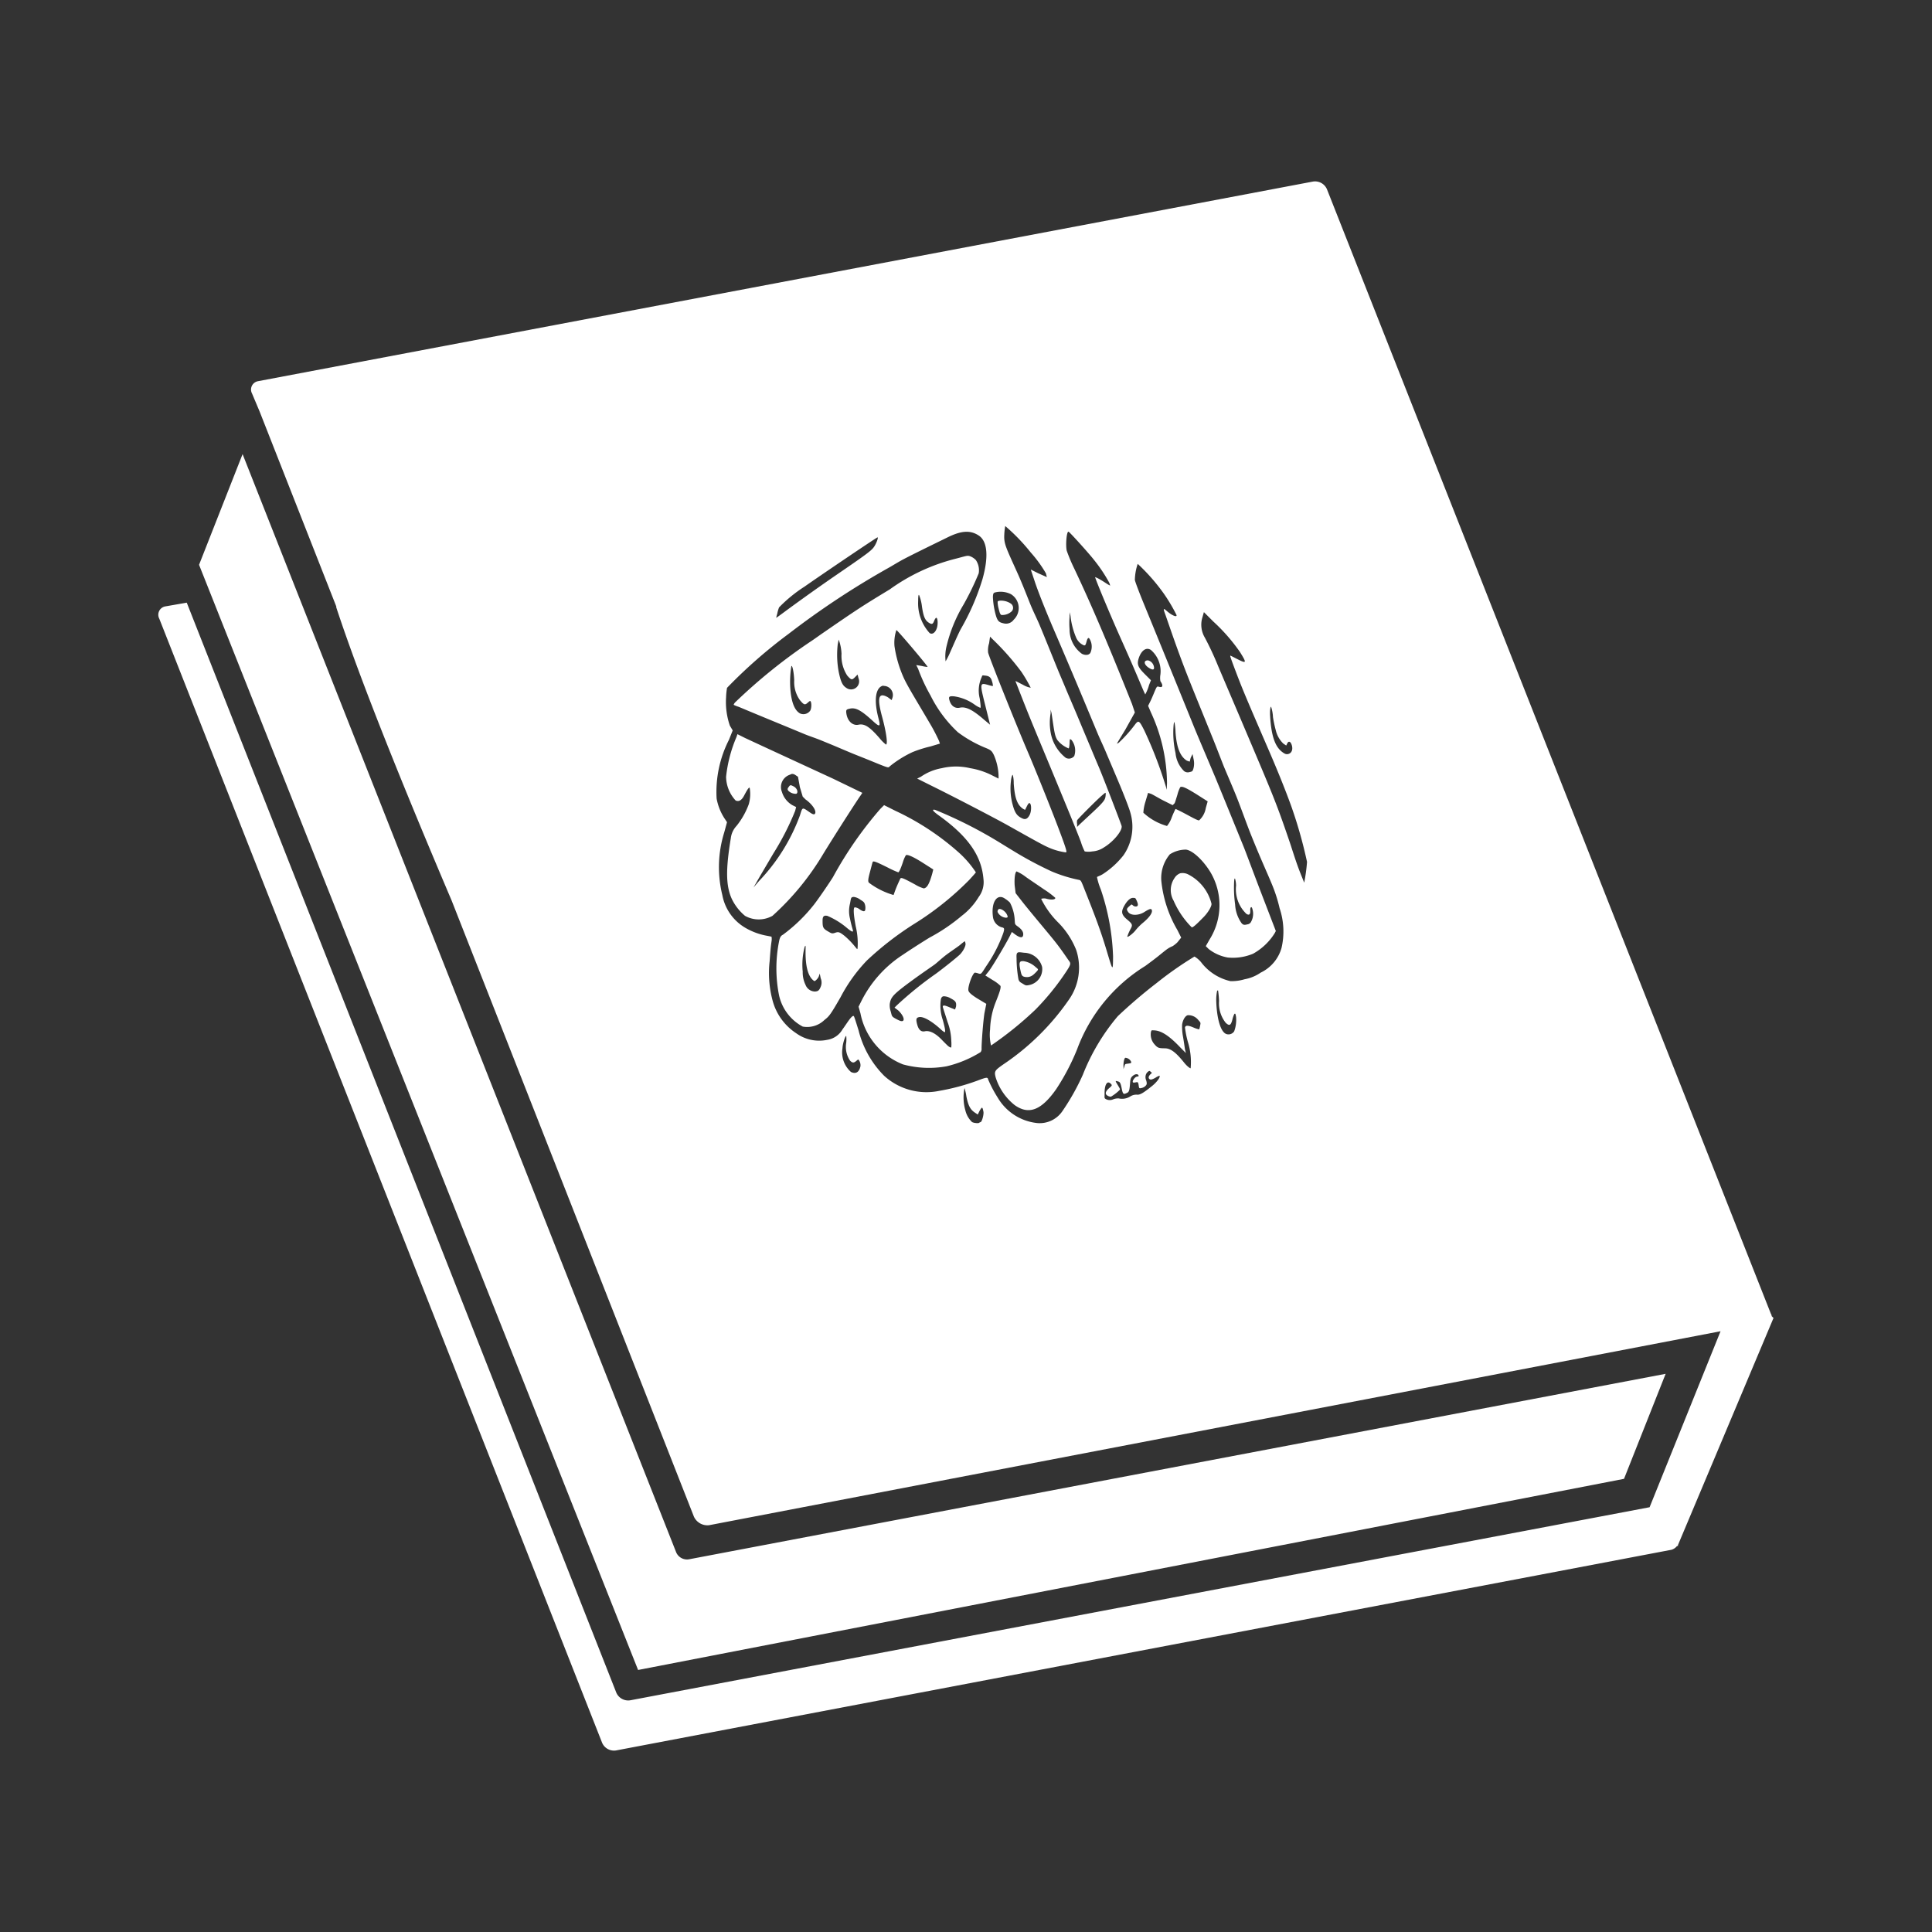 <svg id="Layer_65" data-name="Layer 65" xmlns="http://www.w3.org/2000/svg" viewBox="0 0 128 128"><rect x="0" y="0" width="128" height="128" fill="#333333" stroke="none"/><defs><style>.cls-1{fill:#fff;}</style></defs><path class="cls-1" d="M86.971,12.032,17.075,25.259a.561.561,0,0,0-.376.815l.502,1.191,5.078,12.914v.063c1.595,4.853,4.473,11.97,7.648,19.433l16.048,40.81a.985.985,0,0,0,1.003.564l67.013-12.851-4.701,11.66L41.773,112.646a.858.858,0,0,1-.94-.501L12.373,39.928l-1.442.251a.562.562,0,0,0-.376.815L39.893,115.467a.858.858,0,0,0,.94.501L110.73,102.678a.718.718,0,0,0,.376-.251c.01-.01.055.01.063,0v-.063L117.5,87.32l-.125-.125c.004-.084-.027-.099-.063-.188L87.912,12.533A.858.858,0,0,0,86.971,12.032ZM16.072,30.086l-2.884,7.334L42.275,110.64l65.32-12.663,2.758-6.958L45.66,103.305a.781.781,0,0,1-.878-.501Zm50.526,4.764a12.771,12.771,0,0,1,1.693,1.755,8.453,8.453,0,0,1,1.003,1.379l.063.251-.564-.251-.502-.251.251.752c.222.68.739,1.986,1.316,3.322.124.288.773,1.798,1.442,3.385.669,1.587,1.311,3.138,1.442,3.448.131.31.371.818.501,1.128.13.31.522,1.228.877,2.069.356.841.692,1.723.752,1.944a3.316,3.316,0,0,1-.439,2.884,5.631,5.631,0,0,1-1.379,1.254c-.177.107-.353.159-.376.188a4.229,4.229,0,0,0,.251.815,15.351,15.351,0,0,1,.815,4.451c-.01,1.028-.01.988-.439-.439-.375-1.247-.735-2.203-1.379-3.824-.298-.749-.296-.781-.439-.815a9.339,9.339,0,0,1-1.818-.564,24.584,24.584,0,0,1-2.57-1.379c-.333-.199-.833-.513-1.128-.689a29.125,29.125,0,0,0-4.012-2.006c-.255-.058-.164.079.251.376,1.928,1.385,2.819,2.658,2.946,4.2a1.629,1.629,0,0,1-.313,1.191,4.463,4.463,0,0,1-1.128,1.254,12.079,12.079,0,0,1-2.132,1.442c-.715.438-1.508.958-1.755,1.128a7.833,7.833,0,0,0-2.758,3.072l-.188.376.125.439a4.582,4.582,0,0,0,2.821,3.385,6.531,6.531,0,0,0,2.884.125,7.561,7.561,0,0,0,2.257-.94.359.359,0,0,0,.063-.251c-0-.395.097-1.711.188-2.32l.125-.627-.627-.376c-.51-.325-.562-.446-.564-.564-.006-.306.289-1.096.439-1.128a1.092,1.092,0,0,1,.251.063c.172.047.175.006.501-.501a9.457,9.457,0,0,0,1.129-2.194c.079-.284.084-.332-.125-.376a.826.826,0,0,1-.564-.689c-.131-.988.287-1.585.815-1.191a1.685,1.685,0,0,1,.313.251,2.791,2.791,0,0,1,.313,1.128c.024.284-.012.295.188.439.253.181.396.354.376.564-.02.22-.193.21-.501,0l-.251-.188-.125.251c-.231.472-1.113,1.956-1.379,2.32l-.251.313.501.313a2.369,2.369,0,0,1,.501.376c.037.14-.054.415-.313,1.066a5.317,5.317,0,0,0-.376,1.818,3.092,3.092,0,0,0,.063,1.065,23.184,23.184,0,0,0,2.946-2.382,16.706,16.706,0,0,0,1.818-2.194c.556-.814.554-.83.376-1.066-.047-.062-.243-.354-.439-.627-.39-.543-.545-.727-1.505-1.881-.355-.427-.872-1.053-1.128-1.379l-.439-.564-.063-.501c-.03-.469.02-.876.125-.94a2.825,2.825,0,0,1,.627.376c.283.2.798.542,1.191.815a5.63,5.63,0,0,1,.752.564c-.006.119-.26.143-.564.063a.592.592,0,0,0-.376,0,5.854,5.854,0,0,0,1.066,1.505,5.419,5.419,0,0,1,1.254,1.88,3.696,3.696,0,0,1-.501,3.322A16.309,16.309,0,0,1,66.472,70.519c-.562.397-.619.449-.501.878A3.788,3.788,0,0,0,67.224,73.215c.932.666,1.768.351,2.758-1.065a14.955,14.955,0,0,0,1.379-2.633A10.944,10.944,0,0,1,75.875,64c.943-.692.882-.679,1.379-1.066a1.871,1.871,0,0,1,.439-.251,2.047,2.047,0,0,0,.313-.251l.251-.313-.251-.501a8.036,8.036,0,0,1-1.066-3.26,2.449,2.449,0,0,1,.564-1.756,1.987,1.987,0,0,1,1.066-.313c.447.05,1.157.72,1.63,1.505a4.277,4.277,0,0,1-.063,4.451l-.251.439.188.188A2.861,2.861,0,0,0,81.329,63.436a3.448,3.448,0,0,0,1.693-.251,3.934,3.934,0,0,0,1.442-1.379l.063-.125-.94-2.445c-.519-1.352-1.044-2.773-1.191-3.134-.807-1.983-1.311-3.221-1.818-4.451-.248-.6-1.229-2.89-1.504-3.573-.224-.555-2.04-5.026-3.322-8.149-.291-.709-.549-1.398-.564-1.505a3.498,3.498,0,0,1,.188-1.066,12.718,12.718,0,0,1,1.755,2.006,11.308,11.308,0,0,1,.815,1.379c.05.174-.282.05-.627-.251-.253-.221-.263-.188-.125.188.068.182.429,1.254.815,2.32.636,1.755.954,2.486,2.382,6.018.24.593.549,1.408.689,1.755.141.347.522,1.219.815,1.943.293.724.711,1.909,1.003,2.633.673,1.669,1.03,2.41,1.379,3.26a9.804,9.804,0,0,1,.501,1.567,4.814,4.814,0,0,1,.125,2.633,2.596,2.596,0,0,1-1.379,1.63,2.746,2.746,0,0,1-1.065.439,2.99,2.99,0,0,1-.94.125,3.384,3.384,0,0,1-1.943-1.253,1.663,1.663,0,0,0-.439-.376,23.568,23.568,0,0,0-2.508,1.755,33.73,33.73,0,0,0-2.57,2.194,13.85,13.85,0,0,0-2.32,3.887,15.264,15.264,0,0,1-1.379,2.445,1.82,1.82,0,0,1-1.63.752,3.455,3.455,0,0,1-2.633-1.693,8.393,8.393,0,0,1-.627-1.191c-.04-.144-.046-.184-.689.063a14.557,14.557,0,0,1-2.57.689,4.159,4.159,0,0,1-3.636-1.003,6.487,6.487,0,0,1-1.693-3.009c-.147-.472-.281-.905-.313-.94-.044-.048-.148.027-.313.251-.122.164-.304.445-.439.627a1.41,1.41,0,0,1-1.003.689,2.596,2.596,0,0,1-2.069-.439,3.736,3.736,0,0,1-1.567-2.194,7.031,7.031,0,0,1-.188-2.57c.065-.886.082-.998.125-1.316a.893.893,0,0,0,0-.313c-.01-.004-.134-.029-.313-.063a4.345,4.345,0,0,1-1.379-.501,3.181,3.181,0,0,1-1.567-2.194A7.73,7.73,0,0,1,47.979,55.161l.188-.689-.125-.188a3.581,3.581,0,0,1-.564-1.379,7.609,7.609,0,0,1,.815-3.886l.251-.627-.188-.313a4.806,4.806,0,0,1-.251-1.881,4.5,4.5,0,0,1,.063-.627,33.103,33.103,0,0,1,4.075-3.573,54.866,54.866,0,0,1,6.645-4.388c.148-.081.485-.288.752-.439.568-.321,2.349-1.18,3.134-1.567.906-.447,1.504-.495,2.069-.125.587.384.66,1.422.251,2.884A15.778,15.778,0,0,1,63.651,41.683c-.231.443-.524,1.146-.689,1.505a5.061,5.061,0,0,1-.313.627,2.788,2.788,0,0,1,.063-1.003A9.735,9.735,0,0,1,63.839,40.053a18.547,18.547,0,0,0,1.003-2.069,1.207,1.207,0,0,0-.188-.878,1.055,1.055,0,0,0-.376-.251c-.205-.073-.26-.016-1.066.188a12.786,12.786,0,0,0-4.263,2.006c-1.894,1.146-2.211,1.361-4.513,2.946-.156.108-.444.316-.627.439a36.374,36.374,0,0,0-5.078,4.075.426.426,0,0,0-.125.188,2.05,2.05,0,0,0,.313.125c.165.065.49.205.752.313.262.109,1.089.453,1.818.752.728.3,1.544.638,1.818.752s.75.273,1.003.376c.253.103.716.291,1.066.439.35.148.895.382,1.191.501.296.12.714.284.94.376,1.425.582,1.334.554,1.442.439a7.282,7.282,0,0,1,1.505-.94,8.015,8.015,0,0,1,1.191-.376l.627-.188-.063-.188a12.09,12.09,0,0,0-.627-1.191c-.87-1.481-1.435-2.391-1.693-2.946a7.835,7.835,0,0,1-.627-2.132,2.67,2.67,0,0,1,.125-1.066c.059-.012,2.097,2.396,2.069,2.445a2.442,2.442,0,0,1-.376-.063l-.376-.063.125.251a11.574,11.574,0,0,0,.815,1.755,8.486,8.486,0,0,0,1.818,2.445,8.277,8.277,0,0,0,1.755,1.003c.442.177.486.221.627.501a3.725,3.725,0,0,1,.313,1.379v.188l-.376-.188a4.992,4.992,0,0,0-1.505-.502,4.071,4.071,0,0,0-1.881,0,3.47,3.47,0,0,0-1.379.564l-.251.125,1.003.501c1.516.747,4.175,2.136,4.953,2.57,1.242.694,2.262,1.274,2.633,1.442a4.229,4.229,0,0,0,1.254.376c.079-.016.124-.014-.564-1.818-.533-1.397-1.526-3.858-1.944-4.827-.662-1.536-2.503-6.111-2.633-6.582a1.479,1.479,0,0,1,.063-.627l.063-.439.188.188a17.439,17.439,0,0,1,1.881,2.131,10.094,10.094,0,0,1,.627,1.066,1.473,1.473,0,0,1-.501-.188c-.263-.133-.487-.254-.501-.251-.016.004.031.109.063.188.032.08.337.871.69,1.755.353.884,1.092,2.649,1.63,3.949,1.09,2.633,1.613,3.899,1.943,4.764a3.63,3.63,0,0,0,.251.627,1.376,1.376,0,0,0,.501,0,1.541,1.541,0,0,0,.752-.251c.678-.404,1.27-1.155,1.191-1.442-.046-.164-1.192-3.151-1.504-3.887-.135-.317-.37-.873-.501-1.191-.132-.318-.491-1.163-.815-1.944-.324-.78-.74-1.736-.877-2.069s-.37-.873-.501-1.191c-.252-.61-.864-2.144-1.254-3.072-.128-.303-.409-.878-.564-1.254-.155-.376-.527-1.353-.877-2.131-.788-1.747-.912-1.954-.878-2.57a4.458,4.458,0,0,1,.063-.564Zm4.2.376c.122.082,1.336,1.423,1.692,1.881a10.018,10.018,0,0,1,1.003,1.504l.063.188-.125-.063c-.086-.046-.307-.204-.501-.313a1.961,1.961,0,0,0-.376-.188c-.012.022.402,1.083,1.317,3.197.255.59.806,1.803,1.191,2.696s.717,1.688.752,1.755l.063.125.063-.125a2.787,2.787,0,0,0,.188-.501l.125-.313-.376-.376c-.48-.473-.563-.67-.439-1.065.163-.52.497-.78.815-.564a1.859,1.859,0,0,1,.627,1.63,1.261,1.261,0,0,0,0,.439.777.777,0,0,1,.125.251c.004.129-.046.157-.188.125-.171-.037-.15-.103-.376.439-.056.134-.172.414-.251.564l-.125.251.188.439a11.39,11.39,0,0,1,1.065,4.702c-.031.492.004.493-.063.251a27.895,27.895,0,0,0-1.442-3.761c-.342-.677-.384-.693-.627-.376a9.169,9.169,0,0,1-1.065,1.191.717.717,0,0,1-.125.063c.059-.113.244-.413.564-.94l.627-1.128-.188-.564c-1.727-4.334-2.781-6.761-3.824-8.964a11.026,11.026,0,0,1-.501-1.191c-.088-.392-.001-1.339.125-1.254ZM58.135,35.603c.071-.016-.044.329-.188.564-.173.283-.371.44-2.382,1.818-1.653,1.133-3.105,2.193-3.699,2.633-.214.159-.425.31-.439.313a1.669,1.669,0,0,1,.063-.251,2.472,2.472,0,0,1,.125-.439,9.461,9.461,0,0,1,1.692-1.379C54.225,38.213,58.056,35.62,58.135,35.603Zm7.836,3.636a1.538,1.538,0,0,1,1.003.125,1.074,1.074,0,0,1,.188,1.693.625.625,0,0,1-.627.251c-.374-.082-.472-.133-.627-.815a5.144,5.144,0,0,1-.125-.94c.008-.27.057-.285.188-.313Zm-5.078.188a2.887,2.887,0,0,1,.188.752c.094.638.195.904.439,1.066.227.151.286.106.376-.125.04-.103.097-.182.125-.188.103-.022.132.367.063.627-.096.359-.326.509-.501.376a2.927,2.927,0,0,1-.752-2.131c-.002-.314.026-.437.063-.376Zm5.579.376c-.193-.021-.355-.008-.376.063a1.672,1.672,0,0,0,.063.439c.068.302.116.411.188.439a.913.913,0,0,0,.689-.251.339.339,0,0,0-.063-.501,1.129,1.129,0,0,0-.501-.188Zm4.388.752.063.251a5.028,5.028,0,0,0,.376,1.442.974.974,0,0,0,.502.502c.098.028.123-.008.188-.251.065-.242.13-.269.188-.188a.989.989,0,0,1,.063.94c-.094.16-.338.18-.564.063a1.993,1.993,0,0,1-.815-1.63,5.305,5.305,0,0,1,0-.815v-.313Zm8.902,0,.627.627a12.035,12.035,0,0,1,1.755,2.006c.464.739.447.789-.125.501-.266-.134-.489-.254-.502-.251-.025.006-.032.028.313.94.479,1.262.601,1.562,2.257,5.391.561,1.298,1.119,2.675,1.504,3.761a30.064,30.064,0,0,1,1.003,3.573,11.468,11.468,0,0,1-.188,1.379c-.022-.077-.247-.593-.439-1.128-.192-.535-.402-1.211-.501-1.504-.936-2.746-1.076-3.049-3.322-8.338-.386-.908-1.039-2.433-1.442-3.385a20.286,20.286,0,0,0-.877-1.881,1.671,1.671,0,0,1-.188-1.254l.125-.439ZM55.565,42.373l.063.188a3.095,3.095,0,0,1,.125.752,2.398,2.398,0,0,0,.376,1.442c.267.303.313.309.501.125l.188-.188.063.251a.534.534,0,0,1-.815.627c-.251-.157-.364-.404-.501-1.066a6.173,6.173,0,0,1-.063-1.818l.063-.313Zm20.499,1.379c-.316-.012-.294.278.063.501.258.162.384.137.313-.125a.523.523,0,0,0-.376-.376Zm-23.633.376c.069-.07.166.424.188.94a2.074,2.074,0,0,0,.376,1.316c.258.309.326.34.501.188.08-.069.157-.145.188-.125.09.057.093.456,0,.627a.548.548,0,0,1-.69.188c-.35-.204-.557-.732-.627-1.567a6.525,6.525,0,0,1,.063-1.567Zm12.663.627c.036-.018.053-.006.125,0,.291.021.424.093.502.376a1.142,1.142,0,0,1,.063.313c-.012.022-.159-.018-.313-.063-.565-.161-.567-.128-.188,1.379l.313,1.254-.376-.313c-.767-.67-1.223-.902-1.63-.815-.314.067-.58-.109-.689-.501-.067-.236-.008-.275.313-.251a3.105,3.105,0,0,1,1.379.564c.21.146.381.216.376.188-.004-.028.004-.079,0-.125s-.027-.292-.063-.501a2.124,2.124,0,0,1,.125-1.379C65.059,44.823,65.058,44.773,65.093,44.755Zm-6.645.689c.047-.021.052-.012.125,0a.605.605,0,0,1,.564.752l-.063.188-.251-.188c-.621-.349-.733.008-.376,1.316.249.913.389,1.788.251,1.818a2.673,2.673,0,0,1-.439-.439c-.641-.735-.984-.962-1.379-.878-.405.087-.767-.267-.815-.815-.018-.19.043-.206.251-.251.396-.085.77.142,1.505.815.477.437.53.398.376-.188-.25-.95-.228-1.688.063-2.006a.507.507,0,0,1,.188-.125ZM84.213,46.824a2.57,2.57,0,0,1,.125.689,8.381,8.381,0,0,0,.188.878,1.795,1.795,0,0,0,.501.877l.188.125.063-.125c.086-.203.236-.158.313.125.082.297-.038.518-.251.564-.112.024-.193.01-.376-.125-.466-.342-.732-1.013-.815-2.382-.027-.439.029-.636.063-.627Zm-14.606.188.063.251c.188,1.263.205,1.461.376,1.756a1.797,1.797,0,0,0,.752.564c.027-.006.055-.154.063-.313.014-.299,0-.346.125-.251a1.125,1.125,0,0,1,.188,1.065.447.447,0,0,1-.564.125,2.708,2.708,0,0,1-1.003-1.693,3.681,3.681,0,0,1,0-1.254v-.251Zm8.212.877a4.477,4.477,0,0,1,.063.627c.078,1.054.323,1.612.752,1.881l.188.063.063-.251.125-.251.063.313a1.302,1.302,0,0,1,0,.627c-.059.198-.072.213-.251.251a.395.395,0,0,1-.376-.063,1.917,1.917,0,0,1-.564-1.191,6.144,6.144,0,0,1-.125-1.881c.024-.189.037-.203.063-.125Zm-28.962.752-.063.188a9.093,9.093,0,0,0-.689,2.633,2.364,2.364,0,0,0,.627,1.567c.198.101.39.016.564-.313.207-.393.345-.616.376-.501a2.437,2.437,0,0,1-.063,1.065,5.078,5.078,0,0,1-.815,1.442,1.432,1.432,0,0,0-.376.815c-.346,2.093-.323,3.155.063,4.012a3.353,3.353,0,0,0,.878,1.128,1.862,1.862,0,0,0,1.818,0,17.711,17.711,0,0,0,3.385-4.137c.936-1.522,2.324-3.669,2.445-3.824l.125-.188L55.189,51.588c-2.27-1.048-5.077-2.343-5.83-2.696l-.502-.251Zm3.636,2.633a.369.369,0,0,1,.188.063l.188.125.125.689.188.627.188.188c.425.299.742.744.627.94-.035.06-.114.074-.313-.063-.552-.378-.504-.399-.689.188A12.525,12.525,0,0,1,50.299,58.358l-.376.439.251-.439c.136-.238.606-1.036,1.066-1.818a17.65,17.65,0,0,0,1.442-2.821l.063-.251-.251-.125a1.514,1.514,0,0,1-.69-.878.857.857,0,0,1,.501-1.128c.096-.033.13-.068.188-.063Zm14.606.063a2.124,2.124,0,0,1,.063.564c.067.985.238,1.432.627,1.692l.125.063.125-.251c.091-.172.133-.222.188-.188.113.07.114.515,0,.752-.129.265-.277.359-.501.251-.317-.152-.473-.313-.627-.877a4.115,4.115,0,0,1-.125-1.567c.027-.316.097-.454.125-.439Zm-14.732.69c-.042.01-.068.048-.125.125-.078.105-.079.163,0,.251a.704.704,0,0,0,.501.188c.064-.012.118-.098.063-.251a.495.495,0,0,0-.251-.251C52.468,52.046,52.41,52.017,52.368,52.027Zm25.827.125c.117-.079.369.025,1.129.502l.689.439-.125.439a1.405,1.405,0,0,1-.439.815c-.056.03-.321-.109-.815-.376-.41-.222-.743-.378-.752-.376a5.802,5.802,0,0,0-.251.564,1.86,1.86,0,0,1-.313.564,3.816,3.816,0,0,1-1.567-.878,2.97,2.97,0,0,1,.125-.689l.188-.627.188.063c.103.033.459.256.815.439l.627.313.125-.125c.044-.08.115-.335.188-.564a2.174,2.174,0,0,1,.188-.502Zm-4.952.376c.022.014.018.127,0,.251-.031.201-.107.343-.815,1.003-.436.406-.857.797-.94.877L71.362,54.785v-.188a.601.601,0,0,1,0-.251c.063-.107,1.294-1.344,1.63-1.63C73.138,52.591,73.222,52.515,73.243,52.528Zm-14.669.815-.251.251a25.349,25.349,0,0,0-3.134,4.514c-.262.419-.955,1.435-1.254,1.818a10.688,10.688,0,0,1-2.069,2.006c-.102.051-.195.133-.251.439a9.147,9.147,0,0,0,0,3.573,3.106,3.106,0,0,0,1.567,2.069,1.641,1.641,0,0,0,1.442-.439c.317-.247.4-.348,1.065-1.505A10.557,10.557,0,0,1,57.445,63.624a20.862,20.862,0,0,1,3.072-2.382,19.674,19.674,0,0,0,3.698-2.946c.256-.279.442-.491.439-.501a6.772,6.772,0,0,0-1.066-1.254,17.194,17.194,0,0,0-4.263-2.821Zm1.442,3.322c.075-.076.448.067,1.128.501l.689.439-.063.251c-.217.788-.377.97-.564,1.003a2.342,2.342,0,0,1-.564-.251c-.885-.482-.954-.488-1.003-.376-.023.053-.143.301-.251.564s-.179.5-.188.501a5.017,5.017,0,0,1-1.63-.815c-.068-.075-.066-.21.063-.689.086-.324.171-.659.188-.689.044-.081.248.001,1.003.376a6.057,6.057,0,0,0,.689.313c.058-.012.165-.24.313-.689a2.133,2.133,0,0,1,.188-.439Zm18.179,1.191a.751.751,0,0,0-.376.313,1.401,1.401,0,0,0-.063,1.505,5.714,5.714,0,0,0,1.191,1.755c.071.054.341-.204.815-.689.267-.274.539-.716.501-.878a2.996,2.996,0,0,0-1.567-1.943.835.835,0,0,0-.501-.063Zm3.636.376a1.702,1.702,0,0,1,.063.439,2.25,2.25,0,0,0,.69,1.88c.192.113.266.016.251-.251-.01-.181.074-.275.125-.125a1.089,1.089,0,0,1-.063.878.314.314,0,0,1-.251.188c-.172.037-.249.064-.376-.063a2.339,2.339,0,0,1-.439-1.254,8.157,8.157,0,0,1-.063-1.567C81.782,58.202,81.814,58.167,81.831,58.233Zm-25.263,1.191a.94.94,0,0,1,.439.188c.21.132.263.156.313.376a.754.754,0,0,1,0,.313c-.034.116-.166.086-.376-.063a.625.625,0,0,0-.313-.125c-.099.021-.093.415.063,1.254a4.852,4.852,0,0,1,.125,1.442c-.026.119 0.0.11-.251-.188a5.172,5.172,0,0,0-.627-.627c-.351-.272-.405-.263-.627-.188-.205.07-.244.025-.502-.125-.304-.177-.313-.291-.313-.69-.001-.272.079-.357.313-.313a5.027,5.027,0,0,1,1.317.815c.313.259.419.286.376.125a7.705,7.705,0,0,1-.188-.752,2.016,2.016,0,0,1,0-1.003C56.386,59.485,56.369,59.433,56.568,59.424Zm18.493.063c.061 0.0.155-.002.188.063.164.317.178.459.063.501a.285.285,0,0,1-.251-.063c-.094-.092-.086-.08-.251.063-.191.164-.17.221-.063.376.167.24.677.245,1.066,0,.379-.239.47-.24.501-.125.053.186-.185.496-.564.815a3.596,3.596,0,0,0-.502.501c-.171.231-.545.508-.564.439a3.145,3.145,0,0,1,.251-.564c.107-.215.082-.288-.251-.564-.363-.301-.409-.494-.251-.815.203-.41.444-.628.627-.627Zm-8.902.752a.208.208,0,0,0-.063.188.677.677,0,0,0,.564.376c.094-.02.139-.016.063-.188C66.606,60.352,66.278,60.161,66.159,60.239Zm-2.257,2.132c.048-.018.045.062.063.125.046.161-.17.552-.376.752-.105.102-.784.672-1.567,1.254a23.863,23.863,0,0,0-2.633,2.132l-.125.125.251.188c.405.387.489.8.125.689a2.732,2.732,0,0,1-.376-.188c-.195-.115-.177-.169-.251-.439a1.244,1.244,0,0,1-.063-.501c.074-.447.202-.615,1.504-1.567.675-.493,1.37-.961,1.505-1.066.135-.104.457-.406.752-.627.295-.221.705-.492.877-.627A3.82,3.82,0,0,1,63.902,62.37Zm-10.531.313c.01.051-.002.208,0,.439.004.998.197,1.564.501,1.818.09.075.101.078.188,0a.682.682,0,0,0,.188-.251l.063-.188.063.313a.721.721,0,0,1,0,.564c-.102.25-.179.297-.376.313a.679.679,0,0,1-.627-.439,1.881,1.881,0,0,1-.188-.877,4.694,4.694,0,0,1,.125-1.63c.029-.064.053-.114.063-.063Zm14.042.439c.068-.054.193-.029.439,0a1.263,1.263,0,0,1,1.191.94,1.073,1.073,0,0,1-.815,1.191c-.245.053-.268.044-.439-.063-.159-.1-.263-.127-.313-.313a8.085,8.085,0,0,1-.125-1.379c-.01-.218-.006-.322.063-.376Zm.251.564c-.136.037-.14.193-.063.564.068.329.094.38.188.439a.66.66,0,0,0,.689-.125,2.584,2.584,0,0,0,.251-.251c.074-.096.052-.105-.125-.251a1.533,1.533,0,0,0-.752-.376.524.524,0,0,0-.188,0Zm12.976,1.943c.006.012.055-.026.063,0a6.699,6.699,0,0,1,.063.69,2.084,2.084,0,0,0,.439,1.442c.245.228.34.178.439-.188a1.868,1.868,0,0,1,.125-.376c.06-.082.092-.05.125.188a2.156,2.156,0,0,1-.125.94.445.445,0,0,1-.501.188c-.393-.109-.662-1.036-.689-2.257a3.033,3.033,0,0,1,.063-.627ZM62.523,66.006a.881.881,0,0,1,.439.125c.336.178.416.249.376.564l-.063.188-.313-.125c-.37-.161-.491-.18-.501-.063-.002.04.16.501.313,1.003a3.83,3.83,0,0,1,.251,1.254,2.662,2.662,0,0,1,0,.439c-.018.033-.144-.023-.251-.125-.103-.099-.264-.259-.376-.376-.409-.428-.806-.634-1.128-.564-.232.05-.405-.086-.501-.439-.109-.397-.049-.464.125-.501.266-.057.821.248,1.442.815a1.105,1.105,0,0,0,.251.188c.067-.014.025-.265-.125-.815a2.91,2.91,0,0,1-.125-1.379C62.371,66.084,62.418,66.013,62.523,66.006Zm16.174,1.254a.835.835,0,0,1,.689.313c.157.179.171.173.125.376a1.136,1.136,0,0,1-.063.251,1.92,1.92,0,0,1-.376-.125c-.344-.146-.531-.161-.564,0a6.586,6.586,0,0,0,.188.94,4.529,4.529,0,0,1,.188,1.755c-.018.032-.228-.113-.439-.376-.49-.61-.857-.935-1.254-.94-.403-.006-.484-.014-.69-.251a.985.985,0,0,1-.251-.815c.032-.151.058-.129.188-.125.474.012.985.317,1.755,1.128l.376.376-.063-.251c-.018-.134-.069-.489-.125-.815a3.608,3.608,0,0,1-.063-.815C78.359,67.576,78.526,67.296,78.697,67.26ZM56.066,68.639a2.147,2.147,0,0,1,0,.439,1.625,1.625,0,0,0,.251,1.191c.173.172.258.157.439,0,.071-.061.102-.078.125-.063a.597.597,0,0,1,.125.439c-.084.401-.315.526-.627.376a1.728,1.728,0,0,1-.564-1.567C55.831,69.119,56.008,68.603,56.066,68.639ZM74.559,70.081a.458.458,0,0,1,.376.251c.024.086.016.103-.125.125-.274.044-.27.012-.313.188l-.063.188v-.188c-.014-.22.044-.547.125-.564Zm1.567.877c.048-.021.065.016.125.063.068.051.084.051,0,.125-.128.113-.184.231-.125.313.075.106.199.074.439-.063a.906.906,0,0,1,.251-.125c.086.054-.131.393-.501.689-.564.451-.789.592-1.003.564a.748.748,0,0,0-.439.125,1.021,1.021,0,0,1-.752.125.882.882,0,0,0-.376.063.546.546,0,0,1-.439,0c-.169-.082-.121-.095-.125-.376-.008-.561.155-.877.376-.69.143.122.135.144-.063.313-.248.213-.312.385-.125.501.08.051.206.09.251.063a2.942,2.942,0,0,0,.564-.439c.037-.051-.008-.118-.125-.313-.175-.29-.191-.305,0-.251.126.036.177.066.251.439.085.435.124.44.376.313.132-.066.153-.217.188-.689.02-.27.067-.34.188-.439.167-.135.341-.129.376,0,.012.05-.055.046-.125.063-.145.034-.319.309-.251.376.027.027.113.016.188,0,.129-.028.159-.021.188.188.03.217.034.221.188.188a.528.528,0,0,0,.251-.125c.102-.099.125-.15.063-.376a.52.52,0,0,1,0-.439.473.473,0,0,1,.188-.188Zm-12.224,1.128a3.697,3.697,0,0,1,.125.564c.126.614.26.862.564,1.065l.188.125.125-.251c.156-.259.182-.29.251.063.036.184-.097.67-.188.689a.511.511,0,0,0-.125.063.554.554,0,0,1-.188,0,.713.713,0,0,1-.251-.063,1.555,1.555,0,0,1-.439-.752,3.14,3.14,0,0,1-.063-1.505Z"/></svg>